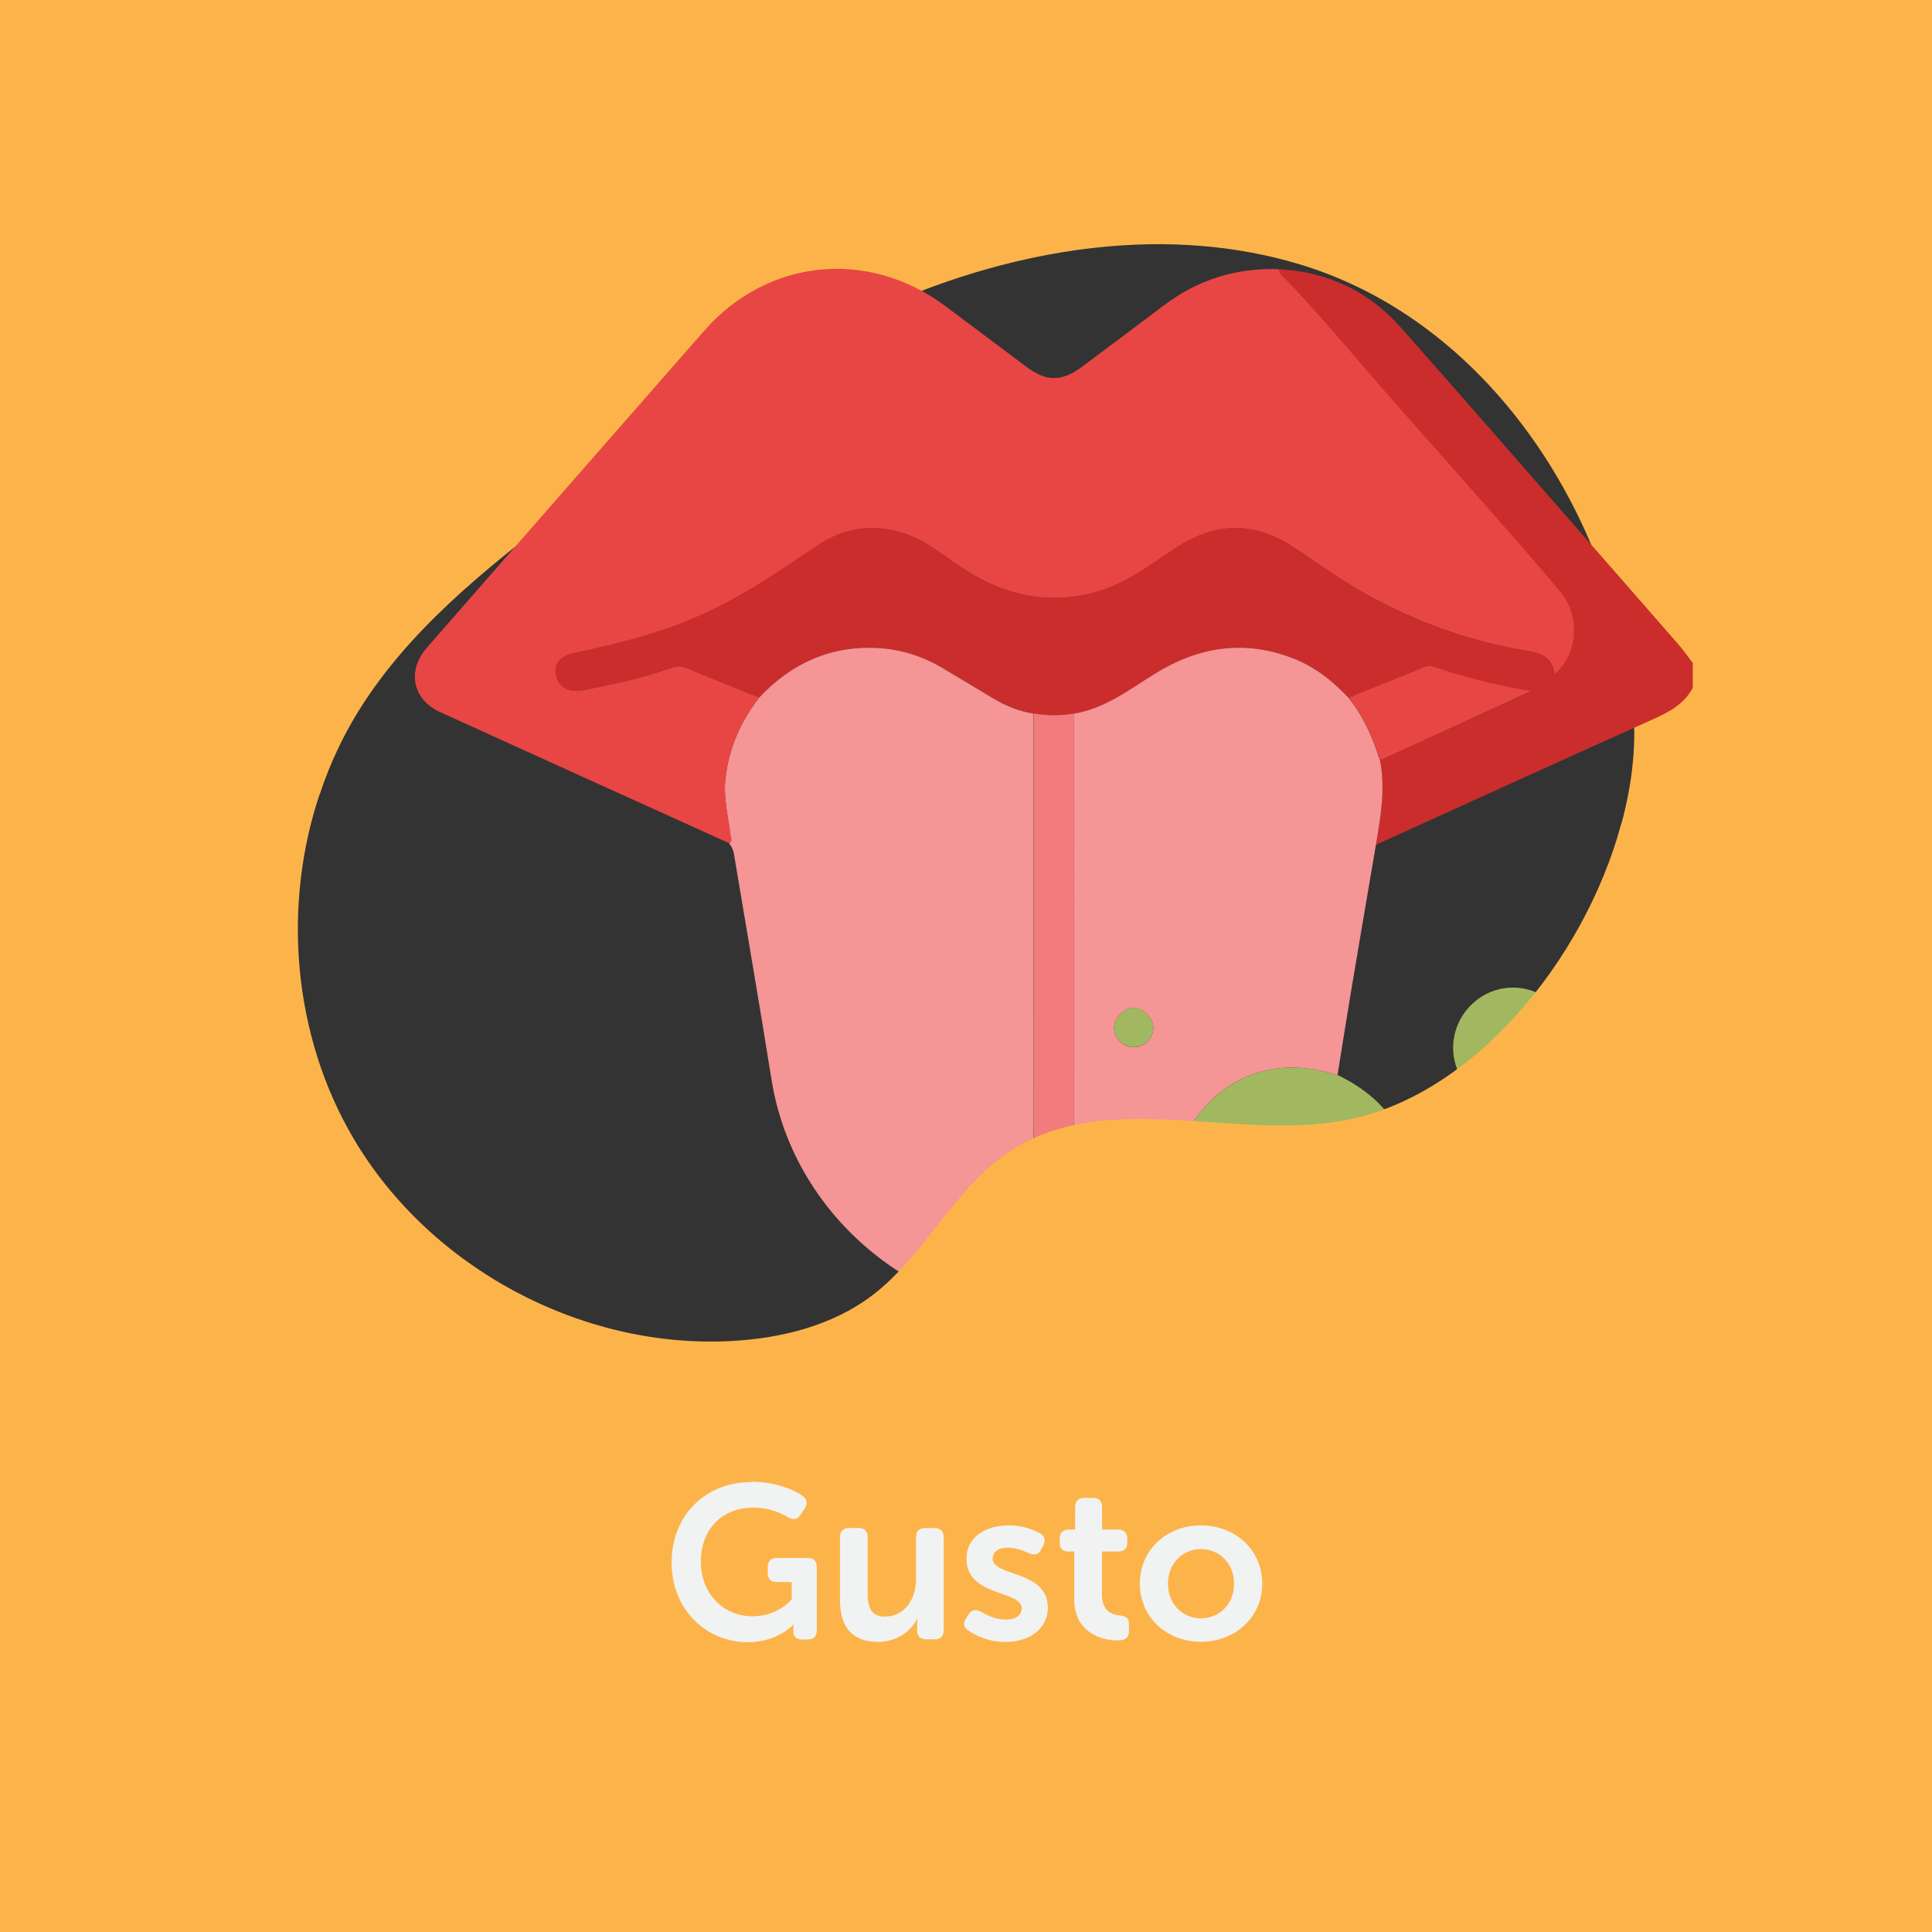 <?xml version="1.0" encoding="UTF-8"?>
<svg xmlns="http://www.w3.org/2000/svg" viewBox="0 0 141.73 141.73">
  <rect x="0" y="0" width="141.73" height="141.73" fill="#333333" stroke="none"/>
  <defs>
    <style>
      .cls-1 {
        fill: #f1f2f2;
      }

      .cls-2 {
        fill: #e84645;
      }

      .cls-3 {
        fill: none;
      }

      .cls-4 {
        fill: #ffc448;
      }

      .cls-5 {
        fill: #f59595;
      }

      .cls-6 {
        fill: #cb2d2c;
      }

      .cls-7 {
        fill: #f27c7d;
      }

      .cls-8 {
        fill: #fcb44a;
        stroke: #fcb44a;
        stroke-miterlimit: 10;
        stroke-width: .5px;
      }

      .cls-9 {
        fill: #a1b860;
      }
    </style>
  </defs>
  <g id="Bottom_BGS" data-name="Bottom BGS">
    <path class="cls-8" d="M26.05,52.09c3.71-6.01,9.36-10.52,14.97-14.81,7.89-6.03,16.05-11.9,25.24-15.68,9.19-3.77,19.6-5.32,29.12-2.46,13.92,4.18,23.06,18.32,24.64,32.35.32,2.88,0,5.99-.86,9.1,7.56-.6,15.09-1.45,22.58-2.57V0H0v55.23c7.73.98,15.5,1.91,23.29,2.74.7-2.05,1.62-4.03,2.76-5.88Z"/>
  </g>
  <g id="Elements">
    <g>
      <path class="cls-6" d="M124.18,50.46c-.63,1.18-1.7,1.76-2.88,2.29-6.8,3.05-13.58,6.14-20.36,9.22.34-2.05.71-4.1.3-6.18,3.63-1.67,7.27-3.33,11.08-5.08-2.57-.45-4.91-1.01-7.19-1.81-.3-.11-.54.01-.79.11-1.8.72-3.6,1.45-5.4,2.18-1.18-1.26-2.51-2.3-4.13-2.92-3.6-1.37-6.95-.81-10.17,1.21-1.84,1.15-3.6,2.51-5.85,2.87-.99.17-1.97.17-2.96,0-1.06-.18-2.04-.57-2.96-1.12-1.25-.75-2.5-1.51-3.76-2.25-1.44-.84-2.98-1.34-4.65-1.44-3.52-.21-6.4,1.11-8.77,3.65-1.8-.73-3.61-1.44-5.41-2.2-.45-.19-.83-.08-1.23.06-2.03.74-4.15,1.15-6.26,1.58-1.13.23-1.87-.24-2.04-1.16-.14-.81.32-1.36,1.47-1.6,3.43-.7,6.79-1.59,9.97-3.12,2.73-1.31,5.21-3.03,7.71-4.71,2.07-1.39,4.26-1.68,6.6-.84,1.75.63,3.11,1.89,4.66,2.84,2.72,1.65,5.6,2.22,8.74,1.51,2.4-.54,4.28-2,6.25-3.31,3.02-2,5.85-2.02,8.84-.02,1.8,1.2,3.56,2.46,5.45,3.5,3.63,1.99,7.48,3.36,11.57,4.02,1.01.16,1.89.48,1.98,1.74,1.7-1.38,1.98-4.21.51-5.99-2.43-2.95-5-5.79-7.52-8.67-1.9-2.17-3.83-4.32-5.73-6.49-2.27-2.61-4.47-5.29-6.89-7.78-.23-.23-.55-.41-.57-.8,3.58.18,6.59,1.59,8.96,4.26,4.18,4.72,8.32,9.48,12.47,14.22,2.65,3.03,5.3,6.05,7.94,9.08.36.42.68.88,1.02,1.32v1.83Z"/>
      <path class="cls-5" d="M101.24,55.78c.41,2.09.04,4.13-.3,6.18-.61,3.59-1.23,7.19-1.83,10.78-.34,2.04-.66,4.08-.99,6.12-1.62-.47-3.23-.72-4.94-.4-4.65.87-7.87,5.68-6.93,10.32.36,1.8,1.32,3.24,2.38,4.66-2.11,1.15-4.28,2.14-6.65,2.7-11.56,2.75-23.5-5.21-25.38-16.92-.88-5.52-1.83-11.02-2.75-16.53-.05-.31-.16-.58-.36-.82.27-.19.11-.42.08-.66-.16-1.38-.52-2.73-.35-4.15.26-2.2,1.11-4.13,2.46-5.87,2.38-2.54,5.26-3.85,8.77-3.65,1.67.1,3.22.6,4.65,1.44,1.26.74,2.5,1.5,3.76,2.25.92.55,1.9.95,2.96,1.12,0,10.73.01,21.46.01,32.19,0,.46,0,.91.18,1.35.24.59.69.83,1.29.83.59,0,1.05-.23,1.29-.83.17-.44.18-.89.18-1.35,0-10.73,0-21.46.01-32.19,2.24-.36,4.01-1.72,5.85-2.87,3.22-2.02,6.57-2.58,10.17-1.21,1.62.62,2.95,1.66,4.13,2.92,1.1,1.37,1.79,2.94,2.3,4.6ZM83.21,73.93c-.7-.03-1.46.71-1.48,1.45-.02.73.59,1.39,1.35,1.44.79.05,1.47-.55,1.53-1.35.05-.7-.67-1.5-1.4-1.53Z"/>
      <path class="cls-2" d="M55.69,51.18c-1.35,1.74-2.2,3.67-2.46,5.87-.17,1.42.18,2.77.35,4.15.03.23.19.47-.08.66-7.07-3.2-14.13-6.4-21.19-9.61-2.05-.93-2.48-3.04-.99-4.74,6.78-7.76,13.56-15.52,20.36-23.27,4.62-5.26,11.99-6.01,17.62-1.82,2,1.49,4,3,6,4.49,1.47,1.1,2.58,1.1,4.07,0,2-1.49,4-2.99,6-4.5,2.5-1.89,5.31-2.78,8.44-2.66.02.39.34.56.57.8,2.41,2.49,4.61,5.17,6.89,7.78,1.89,2.18,3.83,4.32,5.73,6.49,2.52,2.88,5.09,5.72,7.52,8.67,1.47,1.78,1.19,4.61-.51,5.99-.09-1.26-.97-1.57-1.98-1.74-4.09-.66-7.94-2.03-11.57-4.02-1.9-1.04-3.66-2.3-5.45-3.5-2.99-2-5.81-1.98-8.84.02-1.97,1.31-3.85,2.77-6.25,3.31-3.14.71-6.02.14-8.74-1.51-1.56-.94-2.92-2.21-4.66-2.84-2.34-.84-4.53-.55-6.6.84-2.5,1.68-4.97,3.39-7.71,4.71-3.18,1.53-6.54,2.42-9.97,3.12-1.15.24-1.61.78-1.47,1.6.16.92.91,1.39,2.04,1.16,2.11-.43,4.23-.85,6.26-1.58.4-.14.78-.25,1.23-.06,1.79.75,3.6,1.47,5.41,2.2Z"/>
      <path class="cls-9" d="M88.63,93.44c-1.06-1.42-2.02-2.85-2.38-4.66-.94-4.64,2.28-9.44,6.93-10.32,1.71-.32,3.32-.07,4.94.4,1.94.94,3.55,2.23,4.56,4.18,2.06,3.98.86,8.85-2.88,11.31-1.28.84-1.98,1.8-2.03,3.4-.07,2.28-2.11,4-4.43,3.98-2.24-.02-4.18-1.89-4.3-4.17-.04-.85-.02-1.71-.01-2.56,0-.56-.1-1.09-.4-1.57Z"/>
      <path class="cls-9" d="M110.96,81.23c-2.41-.01-4.35-1.96-4.36-4.37,0-2.42,2.01-4.44,4.43-4.41,2.39.02,4.36,2.01,4.36,4.39,0,2.45-1.97,4.4-4.43,4.39Z"/>
      <path class="cls-4" d="M108.34,104.67c-1.63,0-2.97-1.35-2.95-2.96.03-1.56,1.37-2.89,2.94-2.89,1.56,0,2.91,1.32,2.93,2.89.03,1.63-1.29,2.96-2.93,2.96Z"/>
      <path class="cls-4" d="M112.42,85.68c.72-.03,1.43.63,1.47,1.36.04.74-.59,1.43-1.34,1.48-.78.05-1.49-.61-1.51-1.4-.02-.72.65-1.42,1.38-1.45Z"/>
      <path class="cls-4" d="M109.54,94.38c-.75,0-1.4-.64-1.43-1.39-.02-.72.64-1.42,1.37-1.46.76-.03,1.49.69,1.47,1.45-.02.75-.67,1.39-1.42,1.4Z"/>
      <path class="cls-4" d="M83.18,100.33c.73,0,1.41.7,1.41,1.42,0,.79-.7,1.46-1.48,1.43-.75-.03-1.38-.71-1.36-1.45.02-.73.71-1.4,1.44-1.39Z"/>
      <path class="cls-4" d="M90.45,107.56c.03.74-.6,1.42-1.35,1.47-.78.04-1.49-.62-1.5-1.41,0-.72.67-1.42,1.4-1.43.72-.02,1.42.65,1.45,1.38Z"/>
      <path class="cls-7" d="M78.79,52.34c0,10.73-.01,21.46-.01,32.19,0,.46,0,.91-.18,1.35-.24.59-.7.82-1.29.83-.59,0-1.05-.23-1.29-.83-.17-.44-.18-.89-.18-1.35,0-10.73,0-21.46-.01-32.19.99.17,1.97.17,2.96,0Z"/>
      <path class="cls-2" d="M101.24,55.78c-.51-1.66-1.21-3.23-2.3-4.6,1.8-.73,3.6-1.46,5.4-2.18.24-.1.49-.22.79-.11,2.28.8,4.63,1.36,7.19,1.81-3.81,1.75-7.44,3.42-11.08,5.08Z"/>
      <path class="cls-9" d="M83.21,73.93c.72.03,1.45.82,1.4,1.53-.06.81-.73,1.4-1.53,1.35-.76-.05-1.37-.7-1.35-1.44.02-.74.78-1.47,1.48-1.45Z"/>
    </g>
  </g>
  <g id="Top_BGS" data-name="Top BGS">
    <path class="cls-8" d="M119.15,60.59c-2.75,10.04-10.96,20.04-20.39,21.83-8.13,1.55-17.4-2.3-24.38,2.15-4.16,2.65-6.29,7.65-10.22,10.64-2.99,2.28-6.82,3.23-10.58,3.42-11.06.56-22.2-5.42-27.84-14.95-4.53-7.66-5.33-17.32-2.46-25.71-7.79-.83-15.56-1.75-23.29-2.74v86.5h141.73V58.02c-7.5,1.12-15.03,1.97-22.58,2.57Z"/>
  </g>
  <g id="Texts">
    <g>
      <rect class="cls-3" x="0" y="87.41" width="141.73" height="54.32"/>
      <path class="cls-1" d="M55.17,108.7c1.87,0,3.23.7,3.71,1.04.35.27.38.56.14.93l-.29.45c-.24.37-.53.4-.93.18-.5-.29-1.31-.7-2.53-.7-2.48,0-3.86,1.79-3.86,3.94,0,2.39,1.68,4.03,3.79,4.03,1.91,0,2.88-1.25,2.88-1.25v-1.26h-1.09c-.43,0-.67-.24-.67-.67v-.43c0-.45.24-.67.67-.67h2.27c.43,0,.66.22.66.67v4.64c0,.45-.22.67-.66.67h-.4c-.43,0-.66-.22-.66-.54v-.27c0-.14.02-.27.02-.27h-.03s-1.14,1.28-3.33,1.28c-3.01,0-5.59-2.35-5.59-5.83s2.48-5.92,5.87-5.92Z"/>
      <path class="cls-1" d="M61.62,112.76c0-.43.24-.67.67-.67h.69c.45,0,.67.24.67.67v4.16c0,.99.26,1.67,1.26,1.67,1.47,0,2.29-1.3,2.29-2.75v-3.07c0-.43.22-.67.67-.67h.69c.43,0,.67.24.67.67v6.82c0,.45-.24.67-.67.67h-.62c-.43,0-.66-.22-.66-.67v-.48c0-.19.03-.37.03-.37h-.03c-.38.83-1.44,1.71-2.83,1.71-1.75,0-2.83-.88-2.83-3.1v-4.58Z"/>
      <path class="cls-1" d="M70.88,118.7l.19-.29c.24-.34.51-.37.91-.16.38.21.99.56,1.83.56.7,0,1.14-.32,1.14-.83,0-1.33-4.05-.83-4.05-3.63,0-1.6,1.41-2.45,3.12-2.45,1.09,0,1.84.35,2.27.59.37.19.42.53.24.9l-.16.29c-.19.38-.5.43-.9.26-.35-.16-.88-.4-1.55-.4s-1.1.29-1.1.8c0,1.34,4.05.82,4.05,3.6,0,1.44-1.22,2.51-3.11,2.51-1.31,0-2.22-.5-2.72-.83-.37-.21-.4-.56-.16-.91Z"/>
      <path class="cls-1" d="M78.83,113.82h-.43c-.43,0-.66-.22-.66-.67v-.27c0-.43.22-.67.67-.67h.46v-1.66c0-.43.24-.67.67-.67h.64c.43,0,.67.24.67.67v1.66h1.18c.43,0,.67.24.67.67v.27c0,.45-.24.67-.66.67h-1.2v3.17c0,1.22.75,1.46,1.31,1.52.5.05.67.21.67.66v.5c0,.48-.27.67-.83.67-1.46,0-3.18-.78-3.18-2.99v-3.52Z"/>
      <path class="cls-1" d="M88.1,111.9c2.48,0,4.5,1.78,4.5,4.27s-2.02,4.27-4.5,4.27-4.48-1.76-4.48-4.27,2-4.27,4.48-4.27ZM88.1,118.72c1.33,0,2.43-1.02,2.43-2.54s-1.1-2.54-2.43-2.54-2.42,1.04-2.42,2.54,1.09,2.54,2.42,2.54Z"/>
    </g>
  </g>
</svg>